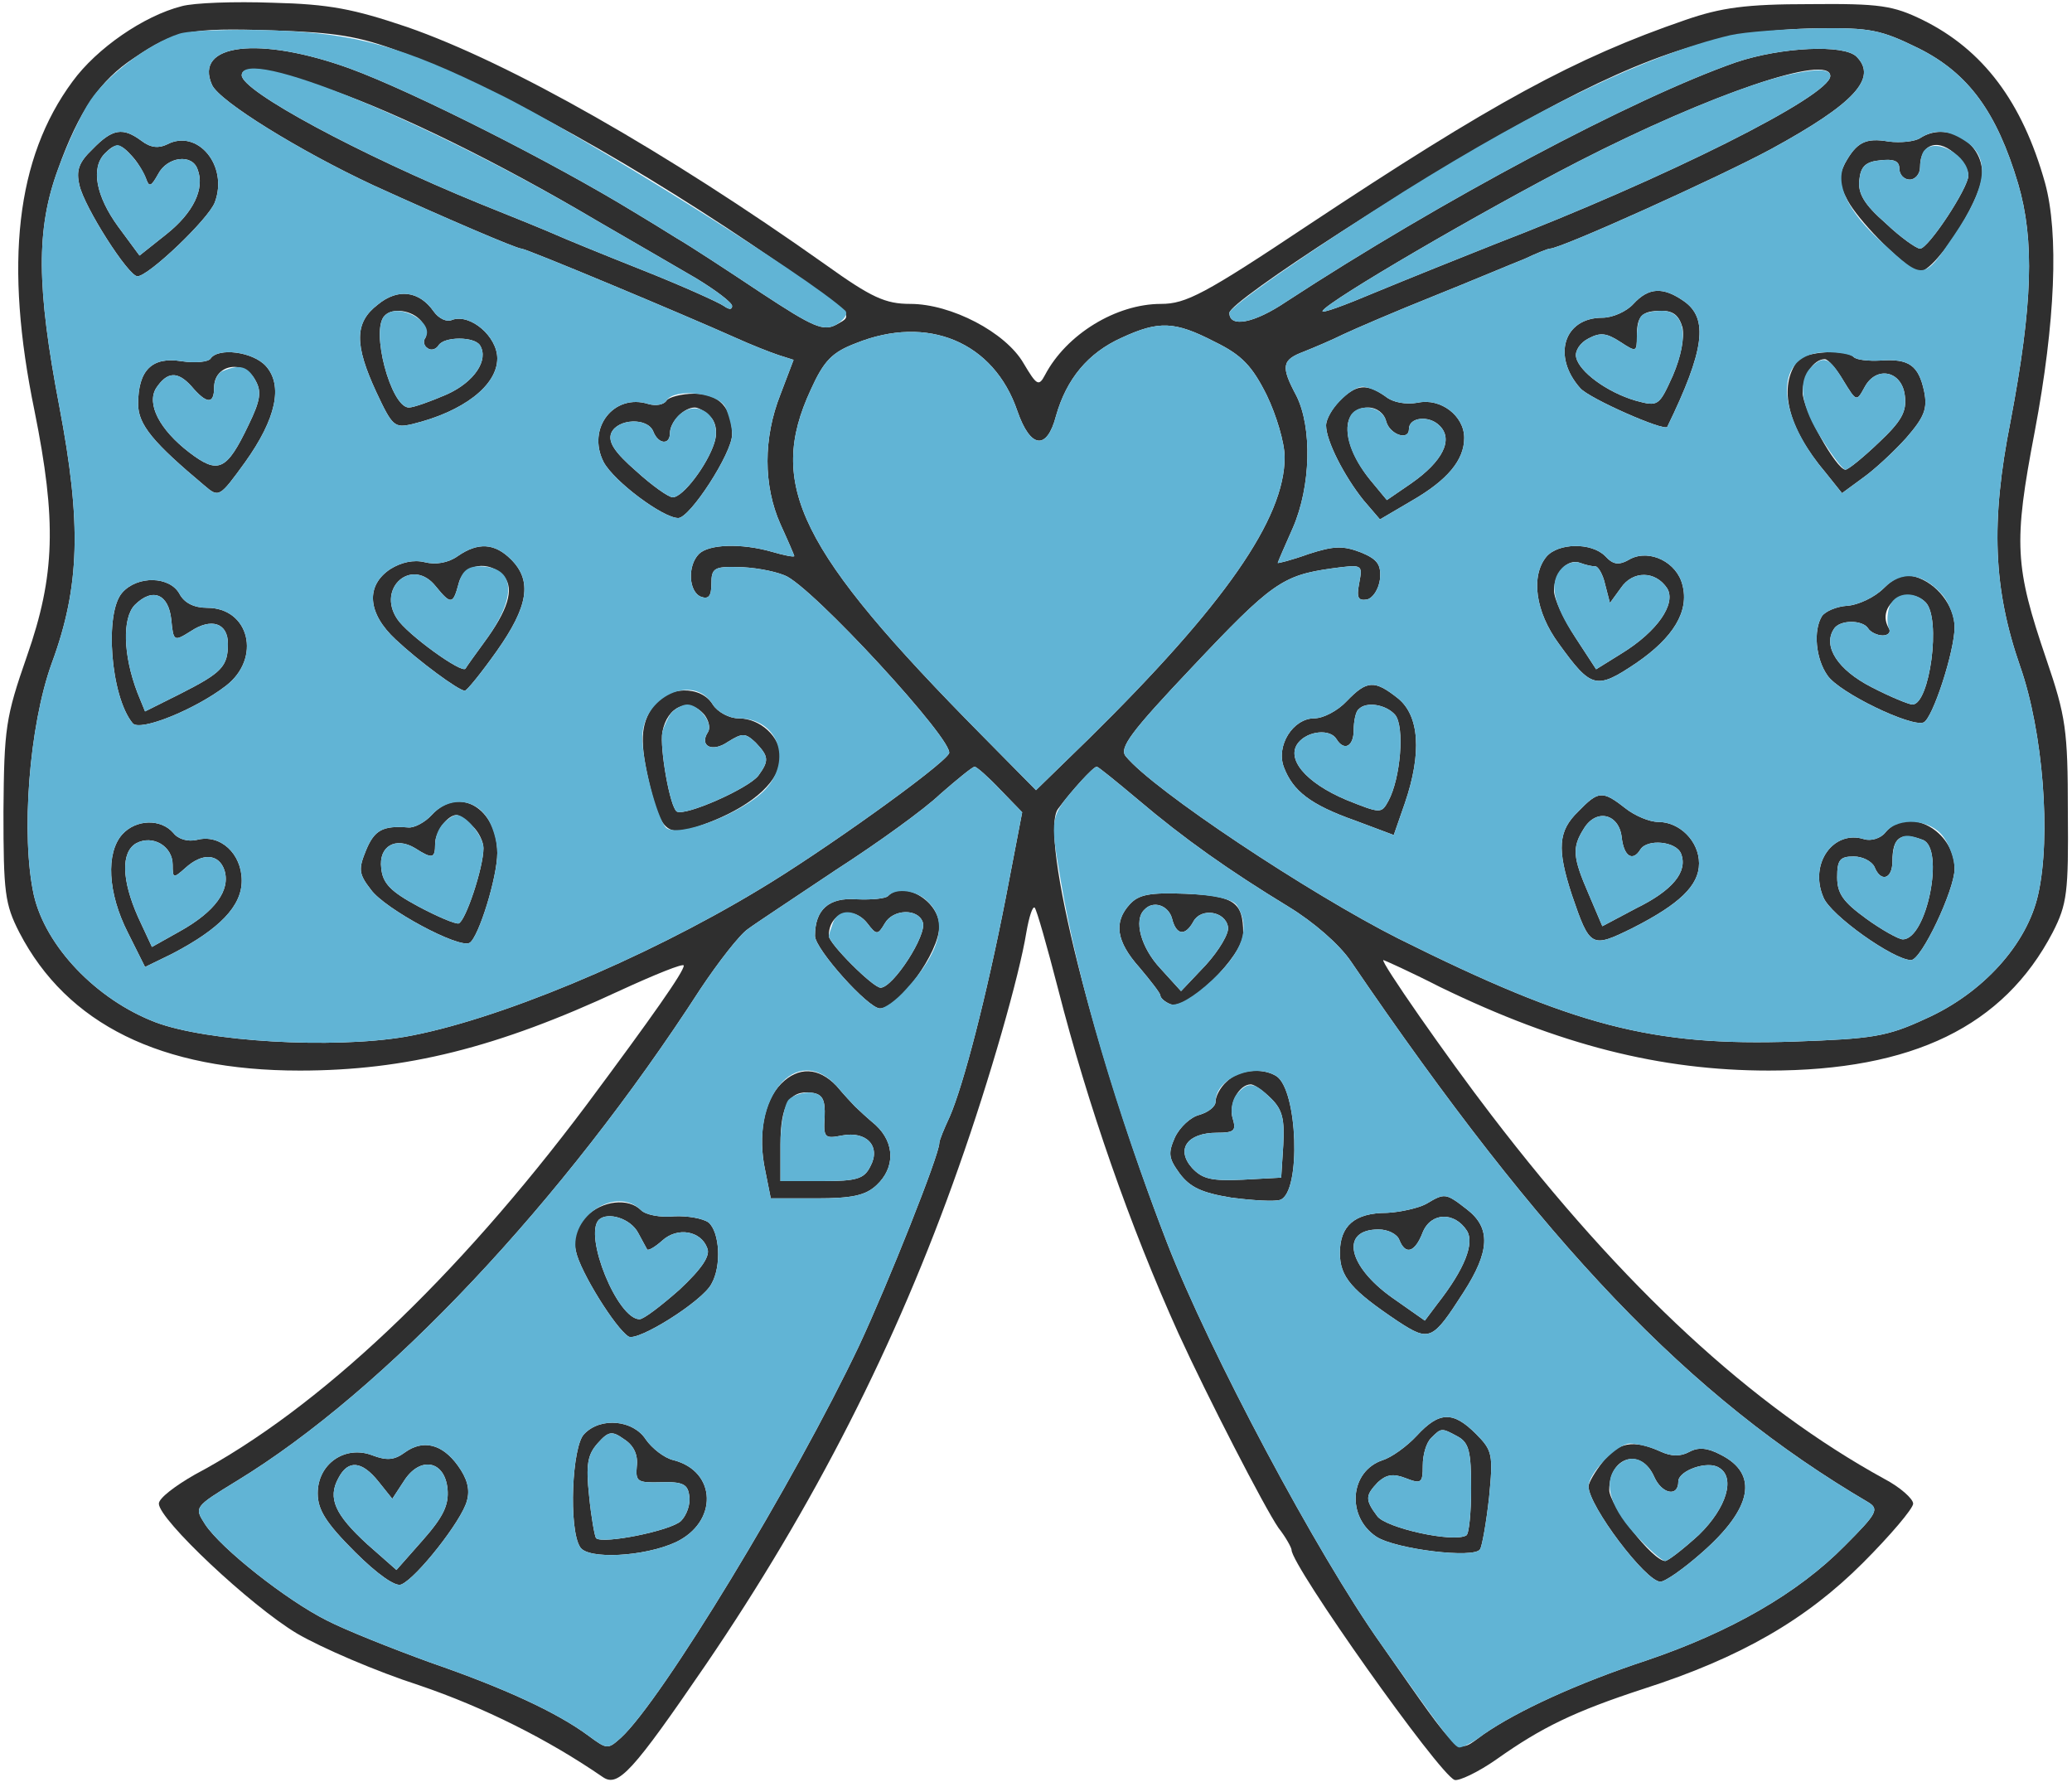 <!--?xml version="1.0" standalone="no"?-->

<svg version="1.0" xmlns="http://www.w3.org/2000/svg" width="300pt" height="258pt" viewBox="0 0 300 258" preserveAspectRatio="xMidYMid meet">
<g transform="translate(0,258) scale(0.1,-0.1)" fill="#2F2F2F" stroke="none">
<path d="M263 2571 c-55 -14 -123 -61 -158 -109 -82 -111 -99 -264 -55 -477
32 -159 30 -238 -11 -355 -31 -89 -33 -104 -34 -225 0 -117 2 -134 23 -175 69
-133 205 -200 406 -200 153 0 286 33 464 116 50 23 92 40 92 36 0 -9 -45 -73
-141 -202 -189 -252 -388 -440 -567 -535 -28 -16 -52 -34 -52 -42 0 -23 133
-148 200 -188 36 -21 115 -55 177 -75 94 -32 186 -78 266 -133 22 -15 43 8
149 163 156 229 276 464 366 720 45 127 88 278 98 340 4 23 9 38 12 36 3 -3
18 -56 34 -118 43 -168 104 -343 174 -498 42 -92 125 -253 145 -282 11 -14 19
-29 19 -32 0 -23 213 -324 236 -333 6 -2 34 11 61 30 65 46 112 69 213 102
140 45 235 100 317 182 40 40 73 79 73 86 0 7 -19 24 -42 36 -191 105 -377
276 -569 527 -63 82 -162 224 -156 224 1 0 39 -17 82 -39 173 -84 319 -121
476 -121 208 0 340 64 411 200 21 41 23 58 22 175 0 118 -3 138 -31 220 -46
135 -48 168 -17 330 30 159 35 287 15 360 -33 118 -90 193 -177 236 -43 21
-62 24 -164 23 -92 0 -128 -5 -180 -23 -160 -55 -279 -120 -546 -297 -150
-100 -177 -114 -213 -114 -65 0 -137 -44 -168 -103 -9 -17 -12 -15 -31 17 -26
45 -105 86 -164 86 -36 0 -56 9 -123 57 -230 163 -456 292 -606 344 -77 26
-112 33 -194 35 -55 2 -114 0 -132 -5z m317 -66 c141 -52 350 -169 545 -304
114 -80 111 -77 86 -91 -19 -10 -33 -4 -109 46 -48 32 -103 68 -122 79 -19 12
-47 29 -62 38 -116 71 -319 174 -412 208 -130 47 -226 36 -199 -24 11 -24 128
-96 233 -145 103 -47 208 -92 215 -92 7 0 234 -95 310 -129 22 -10 50 -21 62
-25 l22 -7 -19 -50 c-25 -63 -25 -132 0 -188 11 -24 20 -45 20 -46 0 -2 -15 1
-32 6 -45 13 -92 11 -106 -3 -17 -17 -15 -55 3 -62 11 -4 15 1 15 19 0 22 4
25 38 24 20 0 51 -5 68 -12 38 -14 248 -242 238 -258 -11 -19 -186 -144 -275
-197 -169 -102 -382 -190 -512 -213 -106 -18 -288 -7 -362 21 -86 33 -159 110
-176 184 -19 86 -7 245 26 336 41 111 43 203 11 371 -33 173 -34 257 -2 344
30 84 61 129 110 161 59 40 81 44 201 40 90 -3 124 -8 185 -31z m2198 5 c72
-36 113 -92 144 -196 24 -82 21 -175 -11 -344 -29 -146 -25 -243 14 -355 33
-94 45 -246 26 -330 -16 -72 -80 -143 -163 -180 -56 -26 -77 -29 -190 -33
-206 -7 -318 22 -573 149 -129 65 -355 215 -395 264 -10 12 7 35 96 129 115
122 131 133 202 143 45 6 45 6 40 -21 -4 -21 -2 -26 11 -24 9 2 17 15 19 29 2
21 -3 29 -27 39 -26 10 -39 10 -76 -2 -25 -9 -45 -14 -45 -13 0 1 10 24 22 51
26 60 28 145 5 191 -23 43 -21 52 11 64 15 6 41 17 57 25 17 8 75 33 130 55
55 22 114 47 132 54 17 8 34 15 37 15 16 0 246 104 320 144 121 66 155 103
124 134 -18 18 -108 14 -174 -8 -149 -52 -427 -200 -652 -347 -46 -31 -82 -38
-82 -16 0 17 280 198 445 287 167 91 272 123 406 125 77 1 92 -2 147 -29z
m-2296 -61 c96 -34 238 -103 383 -189 50 -29 114 -66 143 -83 28 -17 52 -35
52 -40 0 -6 -5 -5 -12 0 -7 5 -60 29 -118 52 -58 23 -114 46 -125 51 -11 5
-60 25 -110 45 -174 71 -345 163 -345 186 0 16 40 10 132 -22z m2168 21 c0
-29 -240 -149 -487 -244 -48 -19 -125 -50 -171 -69 -45 -19 -80 -32 -77 -27 9
15 230 144 370 216 191 98 365 157 365 124z m-891 -385 c39 -19 54 -35 75 -77
14 -29 26 -69 26 -90 0 -89 -87 -214 -284 -408 l-76 -74 -78 79 c-266 269
-312 363 -248 501 19 42 31 54 65 67 104 42 200 2 234 -98 19 -55 43 -57 56
-7 15 53 46 91 95 113 54 25 77 24 135 -6z m-311 -648 l32 -33 -24 -125 c-28
-143 -61 -270 -81 -316 -8 -17 -15 -34 -15 -38 0 -17 -74 -203 -116 -293 -94
-198 -286 -514 -345 -568 -19 -17 -20 -17 -47 3 -46 34 -122 69 -229 106 -55
20 -123 47 -150 61 -58 29 -153 104 -176 139 -16 25 -16 25 46 63 215 131 472
404 671 712 26 39 57 79 69 87 12 9 70 47 128 86 59 38 127 87 150 109 24 21
46 39 50 40 3 0 20 -15 37 -33z m200 -15 c66 -56 131 -102 218 -155 36 -22 73
-54 90 -79 280 -411 490 -631 749 -783 16 -10 13 -16 -34 -63 -68 -69 -166
-125 -287 -166 -100 -33 -187 -73 -236 -107 -41 -29 -29 -40 -148 130 -93 131
-249 424 -310 581 -106 274 -186 592 -158 629 20 27 51 61 56 61 2 0 29 -22
60 -48z" id="node1" class="node"></path>
<path d="M134 2364 c-20 -19 -24 -31 -19 -52 7 -32 71 -132 84 -132 16 0 103
83 112 107 20 53 -25 107 -69 84 -12 -6 -24 -5 -37 5 -27 20 -42 18 -71 -12z
m58 -11 c9 -10 17 -25 20 -33 4 -11 7 -10 17 8 13 25 49 30 57 7 11 -28 -6
-63 -45 -94 l-39 -31 -31 42 c-32 44 -40 85 -19 106 16 16 22 15 40 -5z" id="node2" class="node"></path>
<path d="M547 2139 c-34 -26 -34 -58 -2 -127 23 -49 26 -52 52 -46 74 18 123
56 123 95 0 32 -39 65 -65 56 -8 -4 -20 2 -27 12 -21 30 -52 34 -81 10z m63
-24 c6 -8 9 -19 6 -24 -4 -5 -2 -12 3 -15 5 -4 12 -2 16 4 8 13 52 13 60 0 13
-21 -8 -53 -48 -71 -23 -10 -48 -19 -55 -19 -26 0 -56 113 -35 133 11 12 40 8
53 -8z" id="node3" class="node"></path>
<path d="M305 2061 c-3 -5 -22 -7 -42 -4 -43 7 -63 -13 -63 -62 0 -30 22 -56
96 -118 21 -18 22 -17 59 34 45 63 55 111 30 139 -19 21 -69 27 -80 11z m65
-32 c9 -16 7 -29 -10 -64 -32 -67 -44 -72 -86 -40 -43 33 -62 70 -48 93 16 24
31 25 51 3 22 -26 33 -27 33 -2 0 34 44 41 60 10z" id="node4" class="node"></path>
<path d="M965 2000 c-4 -6 -15 -8 -26 -5 -50 16 -90 -35 -65 -84 15 -28 86
-81 108 -81 17 0 78 94 78 121 0 39 -19 59 -55 59 -18 0 -37 -5 -40 -10z m65
-25 c7 -8 9 -23 4 -37 -10 -31 -45 -78 -60 -78 -6 0 -30 17 -53 38 -31 27 -41
42 -36 55 9 21 53 23 61 2 7 -18 24 -20 24 -2 0 16 20 37 36 37 6 0 17 -7 24
-15z" id="node5" class="node"></path>
<path d="M663 1775 c-14 -10 -32 -13 -48 -9 -16 4 -34 0 -50 -10 -36 -24 -33
-64 8 -102 33 -31 91 -74 100 -74 3 0 24 26 46 57 46 65 52 102 21 133 -24 24
-48 25 -77 5z m67 -30 c15 -18 5 -49 -29 -95 -14 -19 -26 -36 -27 -38 -5 -8
-85 50 -99 72 -30 45 22 90 56 47 22 -27 25 -26 33 4 7 29 45 35 66 10z" id="node6" class="node"></path>
<path d="M177 1722 c-26 -29 -17 -150 15 -189 10 -13 91 20 135 54 52 40 34
113 -27 113 -19 0 -33 7 -40 20 -14 26 -61 27 -83 2z m71 -39 c3 -32 4 -32 28
-17 30 20 54 12 54 -18 0 -33 -9 -42 -68 -72 l-52 -26 -11 27 c-21 55 -22 108
-4 127 26 26 49 16 53 -21z" id="node7" class="node"></path>
<path d="M946 1558 c-19 -27 -20 -53 -5 -116 18 -72 26 -76 90 -51 62 25 99
60 99 93 0 29 -29 56 -61 56 -13 0 -30 9 -37 20 -17 28 -66 27 -86 -2z m74
-13 c6 -8 9 -19 5 -25 -13 -20 6 -30 29 -14 21 13 25 13 40 -1 19 -20 20 -26
4 -48 -15 -19 -106 -59 -118 -52 -10 6 -25 92 -21 115 7 38 39 51 61 25z" id="node8" class="node"></path>
<path d="M625 1400 c-9 -10 -25 -19 -34 -18 -37 3 -49 -4 -61 -33 -11 -27 -11
-34 7 -57 20 -28 128 -86 143 -77 13 8 40 95 40 130 0 65 -56 98 -95 55z m59
-16 c9 -8 16 -23 16 -32 0 -28 -26 -106 -36 -109 -5 -1 -31 10 -59 25 -39 21
-51 33 -53 55 -4 32 21 46 49 29 25 -16 29 -15 29 6 0 18 18 42 31 42 4 0 15
-7 23 -16z" id="node9" class="node"></path>
<path d="M177 1372 c-24 -27 -21 -85 8 -142 l25 -50 39 19 c69 36 101 69 101
106 0 39 -31 68 -65 59 -13 -3 -27 1 -34 10 -18 21 -54 20 -74 -2z m73 -44 c0
-20 1 -20 18 -5 25 23 49 21 57 -3 9 -29 -14 -60 -64 -88 l-41 -23 -20 43
c-24 54 -25 94 -3 107 24 13 53 -4 53 -31z" id="node10" class="node"></path>
<path d="M2780 2380 c-8 -5 -28 -7 -45 -5 -34 6 -47 -1 -64 -32 -9 -18 -9 -29
4 -53 15 -28 71 -86 100 -103 20 -11 95 102 95 142 0 46 -52 76 -90 51z m54
-26 c9 -8 16 -21 16 -28 0 -18 -58 -106 -70 -106 -5 0 -28 16 -50 37 -31 27
-40 43 -38 62 2 20 9 27 31 29 19 2 27 -1 27 -12 0 -9 7 -16 15 -16 8 0 15 8
15 18 0 35 28 43 54 16z" id="node11" class="node"></path>
<path d="M2365 2140 c-10 -11 -30 -20 -45 -20 -56 0 -73 -56 -32 -102 13 -15
122 -63 126 -56 54 111 60 157 24 182 -30 21 -51 20 -73 -4z m71 -34 c3 -15
-2 -42 -14 -70 -20 -44 -21 -45 -54 -36 -41 12 -82 42 -86 63 -2 9 6 21 18 27
17 9 26 8 46 -5 23 -15 24 -15 24 8 0 30 7 37 36 37 17 0 25 -7 30 -24z" id="node12" class="node"></path>
<path d="M2603 2058 c-29 -38 -15 -97 40 -162 l24 -30 30 22 c17 12 45 38 63
58 26 30 31 42 26 67 -8 38 -22 48 -63 45 -18 -1 -35 1 -39 5 -12 12 -71 8
-81 -5z m66 -29 c19 -31 19 -31 31 -9 17 31 54 23 58 -13 3 -23 -5 -37 -38
-68 -22 -21 -44 -39 -48 -39 -13 0 -62 87 -62 112 0 24 16 48 32 48 5 0 17
-14 27 -31z" id="node13" class="node"></path>
<path d="M1940 2000 c-11 -11 -20 -27 -20 -36 0 -22 26 -73 54 -108 l24 -28
46 27 c52 30 76 59 76 91 0 32 -34 58 -67 51 -17 -3 -36 0 -47 9 -27 19 -42
18 -66 -6z m67 -30 c5 -19 33 -29 33 -11 0 17 29 20 44 5 21 -20 5 -52 -41
-84 l-35 -24 -24 29 c-43 53 -44 105 -3 105 12 0 23 -8 26 -20z" id="node14" class="node"></path>
<path d="M2239 1774 c-23 -28 -16 -80 18 -126 47 -65 54 -67 112 -28 54 37 77
75 67 113 -8 33 -47 52 -75 38 -17 -10 -25 -9 -37 4 -20 20 -68 19 -85 -1z
m71 -14 c4 0 11 -12 14 -26 l7 -27 16 22 c17 25 50 25 67 -1 13 -22 -14 -62
-66 -94 l-37 -23 -30 46 c-17 26 -31 56 -31 68 0 26 20 47 38 40 8 -3 17 -5
22 -5z" id="node15" class="node"></path>
<path d="M2727 1728 c-13 -13 -37 -24 -52 -25 -16 -1 -32 -8 -37 -15 -13 -21
-9 -62 8 -86 17 -25 121 -75 139 -68 13 5 45 103 45 138 0 31 -26 64 -57 73
-16 4 -29 0 -46 -17z m61 -20 c23 -23 6 -148 -19 -148 -5 0 -32 11 -59 25 -49
25 -71 59 -55 84 8 14 42 14 50 1 3 -5 13 -10 21 -10 8 0 12 5 9 10 -20 33 26
65 53 38z" id="node16" class="node"></path>
<path d="M1950 1565 c-13 -14 -34 -25 -47 -25 -31 0 -56 -40 -44 -71 13 -34
38 -54 103 -77 l56 -21 16 46 c25 73 21 127 -10 152 -34 27 -45 26 -74 -4z
m70 -20 c14 -17 8 -92 -10 -125 -10 -18 -11 -18 -61 2 -59 25 -88 60 -69 83
14 17 46 20 55 5 11 -18 25 -11 25 13 0 13 3 27 7 30 11 12 40 7 53 -8z" id="node17" class="node"></path>
<path d="M2285 1405 c-29 -28 -31 -54 -9 -121 26 -76 28 -77 87 -48 69 35 97
62 97 94 0 32 -28 60 -59 60 -13 0 -34 9 -48 20 -33 26 -39 25 -68 -5z m63
-37 c3 -28 16 -36 27 -18 10 16 52 12 59 -6 10 -26 -12 -53 -65 -79 l-49 -26
-20 47 c-23 53 -24 67 -7 94 18 30 51 22 55 -12z" id="node18" class="node"></path>
<path d="M2730 1375 c-7 -9 -21 -13 -31 -10 -44 14 -80 -35 -59 -84 10 -26
102 -91 127 -91 15 0 63 102 63 132 0 56 -68 92 -100 53z m54 -11 c32 -12 6
-144 -29 -144 -6 0 -31 14 -53 30 -33 24 -42 36 -42 60 0 25 4 30 24 30 13 0
26 -7 30 -15 9 -23 26 -18 26 8 0 35 12 43 44 31z" id="node19" class="node"></path>
<path d="M1286 1283 c-3 -4 -24 -6 -46 -5 -40 3 -60 -15 -60 -53 0 -19 77
-105 94 -105 27 0 86 81 86 119 0 36 -51 67 -74 44z m-30 -40 c13 -17 15 -17
25 0 12 21 48 22 55 2 7 -18 -43 -95 -61 -95 -11 0 -75 64 -75 75 0 34 35 45
56 18z" id="node20" class="node"></path>
<path d="M1131 1011 c-25 -25 -34 -75 -23 -126 l8 -40 66 0 c51 0 71 4 87 19
27 25 27 61 -1 87 -13 11 -26 23 -30 27 -4 4 -16 17 -27 30 -26 27 -55 28 -80
3z m63 -48 c-2 -30 0 -32 25 -27 36 7 57 -16 41 -45 -9 -18 -20 -21 -70 -21
l-60 0 0 53 c0 57 13 79 45 75 16 -2 20 -10 19 -35z" id="node21" class="node"></path>
<path d="M849 819 c-16 -16 -20 -29 -15 -51 6 -29 57 -111 76 -123 13 -8 107
51 120 76 15 26 12 75 -4 89 -8 6 -31 10 -50 9 -20 -2 -41 2 -48 9 -18 18 -56
14 -79 -9z m75 -24 c6 -11 12 -22 13 -24 2 -2 12 4 22 13 22 20 56 14 65 -11
5 -11 -8 -30 -40 -60 -26 -23 -52 -43 -58 -43 -32 0 -81 121 -59 144 13 12 46
2 57 -19z" id="node22" class="node"></path>
<path d="M846 504 c-18 -17 -23 -138 -6 -164 11 -18 92 -14 138 7 62 29 60
103 -3 119 -13 3 -31 17 -40 30 -18 28 -65 33 -89 8z m76 -47 c-2 -22 1 -24
35 -23 32 1 39 -3 41 -20 2 -12 -4 -28 -12 -36 -14 -14 -113 -34 -123 -25 -2
3 -7 30 -10 61 -5 46 -2 60 12 76 16 18 21 19 39 6 14 -9 20 -23 18 -39z" id="node23" class="node"></path>
<path d="M586 477 c-15 -11 -26 -12 -47 -4 -39 15 -79 -12 -79 -55 0 -24 12
-43 54 -85 32 -32 59 -51 67 -47 22 9 88 93 95 121 5 17 0 33 -13 51 -23 32
-51 38 -77 19z m-38 -42 l20 -25 17 26 c23 36 59 30 63 -12 2 -23 -6 -40 -36
-74 l-38 -43 -42 37 c-47 43 -58 67 -42 96 14 27 34 25 58 -5z" id="node24" class="node"></path>
<path d="M1636 1271 c-24 -26 -20 -54 14 -92 16 -19 30 -37 30 -40 0 -4 7 -10
15 -13 24 -9 105 70 105 103 0 45 -13 54 -83 57 -52 2 -68 -1 -81 -15z m61
-21 c6 -24 19 -26 31 -4 11 20 46 15 50 -8 2 -9 -13 -34 -32 -55 l-36 -38 -30
33 c-28 30 -39 70 -23 85 13 14 35 6 40 -13z" id="node25" class="node"></path>
<path d="M1776 1014 c-9 -8 -16 -21 -16 -29 0 -7 -10 -15 -23 -19 -13 -3 -29
-18 -36 -33 -10 -23 -9 -30 7 -52 15 -20 32 -28 75 -35 31 -4 63 -6 71 -3 30
12 25 159 -6 179 -21 13 -55 9 -72 -8z m65 -25 c16 -16 19 -30 17 -67 l-3 -47
-56 -3 c-45 -2 -58 1 -73 17 -24 27 -7 51 36 51 25 0 28 3 23 20 -7 21 9 50
26 50 5 0 18 -9 30 -21z" id="node26" class="node"></path>
<path d="M2065 837 c-11 -6 -37 -12 -57 -13 -47 0 -68 -19 -68 -58 0 -35 17
-54 84 -99 46 -30 50 -28 95 42 38 59 40 93 5 120 -31 24 -32 24 -59 8z m59
-39 c11 -18 -3 -55 -43 -106 l-18 -24 -47 33 c-65 46 -76 99 -20 99 14 0 27
-7 30 -15 9 -23 23 -18 34 11 12 29 46 30 64 2z" id="node27" class="node"></path>
<path d="M2051 501 c-14 -15 -36 -31 -49 -35 -48 -16 -53 -82 -9 -111 28 -18
142 -32 150 -18 3 5 9 39 13 75 6 62 5 68 -19 92 -33 33 -53 33 -86 -3z m60
-1 c16 -9 19 -22 19 -75 0 -35 -3 -66 -7 -68 -19 -11 -117 11 -129 28 -18 24
-17 30 1 49 12 11 22 13 40 6 23 -9 25 -7 25 18 0 16 5 33 12 40 15 15 15 15
39 2z" id="node28" class="node"></path>
<path d="M2321 464 c-12 -15 -21 -31 -21 -36 0 -28 83 -138 104 -138 7 0 34
19 60 42 73 64 83 114 27 142 -19 10 -32 11 -45 4 -13 -7 -26 -7 -43 1 -38 17
-60 13 -82 -15z m74 -22 c11 -25 35 -30 35 -7 0 16 43 31 59 20 24 -14 11 -58
-29 -97 -23 -21 -45 -38 -49 -38 -18 0 -81 81 -81 103 0 48 46 62 65 19z" id="node29" class="node"></path>
</g>
<g transform="translate(0,258) scale(0.1,-0.1)" fill="#61B4D5" stroke="none">



<path d="M259 2531 c-43 -14 -103 -59 -128 -96 -13 -19 -34 -64 -47 -100 -32
-87 -31 -171 2 -344 32 -168 30 -260 -11 -371 -33 -91 -45 -250 -26 -336 17
-74 90 -151 176 -184 74 -28 256 -39 362 -21 130 23 343 111 512 213 89 53
264 178 275 197 10 16 -200 244 -238 258 -17 7 -48 12 -68 12 -34 1 -38 -2
-38 -24 0 -18 -4 -23 -15 -19 -18 7 -20 45 -3 62 14 14 61 16 106 3 17 -5 32
-8 32 -6 0 1 -9 22 -20 46 -25 56 -25 125 0 188 l19 50 -22 7 c-12 4 -40 15
-62 25 -76 34 -303 129 -310 129 -7 0 -112 45 -215 92 -105 49 -222 121 -233
145 -27 60 69 71 199 24 93 -34 296 -137 412 -208 15 -9 43 -26 62 -38 19 -11
74 -47 122 -79 76 -50 90 -56 109 -46 11 7 17 15 13 20 -52 49 -387 258 -504
315 -139 69 -207 87 -325 91 -60 2 -122 0 -136 -5z m-54 -155 c13 -10 25 -11
37 -5 44 23 89 -31 69 -84 -9 -24 -96 -107 -112 -107 -13 0 -77 100 -84 132
-5 21 -1 33 19 52 29 30 44 32 71 12z m423 -247 c7 -10 19 -16 27 -12 26 9 65
-24 65 -56 0 -39 -49 -77 -123 -95 -26 -6 -29 -3 -52 46 -32 69 -32 101 2 127
29 24 60 20 81 -10z m-243 -79 c25 -28 15 -76 -30 -139 -37 -51 -38 -52 -59
-34 -74 62 -96 88 -96 118 0 49 20 69 63 62 20 -3 39 -1 42 4 11 16 61 10 80
-11z m665 -59 c5 -11 10 -29 10 -40 0 -27 -61 -121 -78 -121 -22 0 -93 53
-108 81 -25 49 15 100 65 84 11 -3 22 -1 26 5 11 18 73 12 85 -9z m-310 -221
c31 -31 25 -68 -21 -133 -22 -31 -43 -57 -46 -57 -9 0 -67 43 -100 74 -41 38
-44 78 -8 102 16 10 34 14 50 10 16 -4 34 -1 48 9 29 20 53 19 77 -5z m-480
-50 c7 -13 21 -20 40 -20 61 0 79 -73 27 -113 -44 -34 -125 -67 -135 -54 -32
39 -41 160 -15 189 22 25 69 24 83 -2z m772 -160 c7 -11 24 -20 37 -20 57 0
79 -60 39 -103 -33 -35 -128 -71 -144 -55 -13 15 -34 95 -34 130 0 59 74 94
102 48z m-328 -162 c9 -12 16 -36 16 -53 0 -35 -27 -122 -40 -130 -15 -9 -123
49 -143 77 -18 23 -18 30 -7 57 12 29 24 36 61 33 9 -1 25 8 34 18 24 26 60
25 79 -2z m-453 -24 c7 -9 21 -13 34 -10 34 9 65 -20 65 -59 0 -37 -32 -70
-101 -106 l-39 -19 -25 50 c-29 57 -32 115 -8 142 20 22 56 23 74 2z" id="node33" class="node"></path>
<path d="M152 2358 c-21 -21 -13 -62 19 -106 l31 -42 39 31 c39 31 56 66 45
94 -8 23 -44 18 -57 -7 -10 -18 -13 -19 -17 -8 -5 18 -32 50 -42 50 -3 0 -11
-5 -18 -12z" id="node34" class="node"></path>
<path d="M557 2123 c-21 -20 9 -133 35 -133 7 0 32 9 55 19 40 18 61 50 48 71
-8 13 -52 13 -60 0 -4 -6 -11 -8 -16 -4 -5 3 -7 10 -3 15 14 23 -40 52 -59 32z" id="node35" class="node"></path>
<path d="M323 2043 c-7 -2 -13 -13 -13 -24 0 -25 -11 -24 -33 2 -20 22 -35 21
-51 -3 -14 -23 5 -60 48 -93 42 -32 54 -27 86 40 17 35 19 48 10 64 -11 21
-23 24 -47 14z" id="node36" class="node"></path>
<path d="M982 1978 c-7 -7 -12 -18 -12 -25 0 -18 -17 -16 -24 2 -8 21 -52 19
-61 -2 -5 -13 5 -28 36 -55 23 -21 47 -38 53 -38 15 0 50 47 60 78 13 39 -25
67 -52 40z" id="node37" class="node"></path>
<path d="M664 1735 c-8 -30 -11 -31 -33 -4 -34 43 -86 -2 -56 -47 14 -22 94
-80 99 -72 1 2 13 19 27 38 49 66 46 110 -7 110 -17 0 -25 -7 -30 -25z" id="node38" class="node"></path>
<path d="M195 1704 c-18 -19 -17 -72 4 -127 l11 -27 52 26 c59 30 68 39 68 72
0 30 -24 38 -54 18 -24 -15 -25 -15 -28 17 -4 37 -27 47 -53 21z" id="node39" class="node"></path>
<path d="M972 1548 c-5 -7 -11 -20 -13 -28 -4 -23 11 -109 21 -115 12 -7 103
33 118 52 16 22 15 28 -4 48 -15 14 -19 14 -40 1 -23 -16 -42 -6 -29 14 8 13
-13 40 -30 40 -7 0 -17 -6 -23 -12z" id="node40" class="node"></path>
<path d="M642 1388 c-7 -7 -12 -20 -12 -30 0 -21 -4 -22 -29 -6 -28 17 -53 3
-49 -29 2 -22 14 -34 53 -55 28 -15 54 -26 59 -25 10 3 36 81 36 109 0 17 -25
48 -39 48 -4 0 -12 -5 -19 -12z" id="node41" class="node"></path>
<path d="M197 1359 c-22 -13 -21 -53 3 -107 l20 -43 41 23 c50 28 73 59 64 88
-8 24 -32 26 -57 3 -17 -15 -18 -15 -18 5 0 27 -29 44 -53 31z" id="node42" class="node"></path>
<path d="M2505 2529 c-118 -28 -275 -103 -472 -226 -133 -84 -253 -167 -253
-176 0 -22 36 -15 82 16 225 147 503 295 652 347 66 22 156 26 174 8 31 -31
-3 -68 -124 -134 -74 -40 -304 -144 -320 -144 -3 0 -20 -7 -37 -15 -18 -7 -77
-32 -132 -54 -55 -22 -113 -47 -130 -55 -16 -8 -42 -19 -57 -25 -32 -12 -34
-21 -11 -64 23 -46 21 -131 -5 -191 -12 -27 -22 -50 -22 -51 0 -1 20 4 45 13
37 12 50 12 76 2 24 -10 29 -18 27 -39 -2 -14 -10 -27 -19 -29 -13 -2 -15 3
-11 24 5 27 5 27 -40 21 -71 -10 -87 -21 -202 -143 -89 -94 -106 -117 -96
-129 40 -49 266 -199 395 -264 255 -127 367 -156 573 -149 113 4 134 7 190 33
83 37 147 108 163 180 19 84 7 236 -26 330 -39 112 -43 209 -14 355 32 169 35
262 11 344 -31 104 -72 160 -144 196 -55 27 -70 30 -147 29 -47 -1 -104 -5
-126 -10z m343 -155 c34 -24 28 -66 -19 -135 -44 -65 -44 -65 -103 -11 -51 46
-70 86 -55 115 17 31 30 38 64 32 17 -2 37 0 45 5 22 14 42 12 68 -6z m-410
-230 c36 -25 30 -71 -24 -182 -4 -7 -113 41 -126 56 -41 46 -24 102 32 102 15
0 35 9 45 20 22 24 43 25 73 4z m246 -81 c4 -4 21 -6 39 -5 41 3 55 -7 63 -45
5 -25 0 -37 -26 -67 -18 -20 -46 -46 -63 -58 l-30 -22 -24 30 c-75 89 -74 174
2 174 17 0 35 -3 39 -7z m-678 -57 c11 -9 30 -12 47 -9 33 7 67 -19 67 -51 0
-32 -24 -61 -76 -91 l-46 -27 -24 28 c-28 35 -54 86 -54 108 0 19 35 56 53 56
7 0 22 -6 33 -14z m318 -231 c12 -13 20 -14 37 -4 28 14 67 -5 75 -38 10 -38
-13 -76 -67 -113 -58 -39 -65 -37 -112 28 -34 46 -41 98 -18 126 17 20 65 21
85 1z m489 -57 c9 -11 17 -32 17 -46 0 -35 -32 -133 -45 -138 -18 -7 -122 43
-139 68 -17 24 -21 65 -8 86 5 7 21 14 37 15 15 1 39 12 52 25 27 27 57 23 86
-10z m-789 -149 c31 -25 35 -79 10 -152 l-16 -46 -56 21 c-65 23 -90 43 -103
77 -12 31 13 71 44 71 13 0 34 11 47 25 29 30 40 31 74 4z m329 -159 c14 -11
35 -20 48 -20 31 0 59 -28 59 -60 0 -32 -28 -59 -97 -94 -59 -29 -61 -28 -87
48 -22 67 -20 93 9 121 29 30 35 31 68 5z m461 -42 c9 -12 16 -33 16 -46 0
-30 -48 -132 -63 -132 -25 0 -117 65 -127 91 -21 49 15 98 59 84 10 -3 24 1
31 10 19 23 66 19 84 -7z" id="node43" class="node"></path>
<path d="M2787 2363 c-4 -3 -7 -15 -7 -25 0 -10 -7 -18 -15 -18 -8 0 -15 7
-15 16 0 11 -8 14 -27 12 -22 -2 -29 -9 -31 -29 -2 -19 7 -35 38 -62 22 -21
45 -37 50 -37 12 0 70 88 70 106 0 28 -46 55 -63 37z" id="node44" class="node"></path>
<path d="M2377 2123 c-4 -3 -7 -17 -7 -30 0 -23 -1 -23 -24 -8 -20 13 -29 14
-46 5 -12 -6 -20 -18 -18 -27 4 -21 45 -51 86 -63 33 -9 34 -8 54 36 24 56 18
94 -16 94 -12 0 -26 -3 -29 -7z" id="node45" class="node"></path>
<path d="M2622 2048 c-20 -20 -14 -58 16 -104 15 -24 30 -44 34 -44 4 0 26 18
48 39 33 31 41 45 38 68 -4 36 -41 44 -58 13 -12 -22 -12 -22 -31 9 -20 34
-29 37 -47 19z" id="node46" class="node"></path>
<path d="M1954 1975 c-9 -22 2 -56 30 -90 l24 -29 35 24 c46 32 62 64 41 84
-15 15 -44 12 -44 -5 0 -18 -28 -8 -33 11 -6 24 -45 27 -53 5z" id="node47" class="node"></path>
<path d="M2262 1758 c-20 -20 -14 -52 19 -101 l30 -46 37 23 c52 32 79 72 66
94 -17 26 -50 26 -67 1 l-16 -22 -7 27 c-3 14 -10 26 -14 26 -5 0 -14 2 -22 5
-7 3 -19 0 -26 -7z" id="node48" class="node"></path>
<path d="M2735 1700 c-3 -11 -3 -24 0 -30 3 -5 -1 -10 -9 -10 -8 0 -18 5 -21
10 -8 13 -42 13 -50 -1 -16 -25 6 -59 55 -84 27 -14 54 -25 59 -25 25 0 42
125 19 148 -18 18 -46 14 -53 -8z" id="node49" class="node"></path>
<path d="M1967 1553 c-4 -3 -7 -17 -7 -30 0 -24 -14 -31 -25 -13 -9 15 -41 12
-55 -5 -19 -23 10 -58 69 -83 50 -20 51 -20 61 -2 18 33 24 108 10 125 -13 15
-42 20 -53 8z" id="node50" class="node"></path>
<path d="M2293 1380 c-17 -27 -16 -41 7 -94 l20 -47 49 26 c53 26 75 53 65 79
-7 18 -49 22 -59 6 -11 -18 -24 -10 -27 18 -4 34 -37 42 -55 12z" id="node51" class="node"></path>
<path d="M2747 1363 c-4 -3 -7 -17 -7 -30 0 -26 -17 -31 -26 -8 -4 8 -17 15
-30 15 -20 0 -24 -5 -24 -30 0 -24 9 -36 42 -60 22 -16 47 -30 53 -30 35 0 61
132 29 144 -20 8 -29 8 -37 -1z" id="node52" class="node"></path>
<path d="M350 2471 c0 -23 171 -115 345 -186 50 -20 99 -40 110 -45 11 -5 67
-28 125 -51 58 -23 111 -47 118 -52 7 -5 12 -6 12 0 0 5 -24 23 -52 40 -29 17
-93 54 -143 83 -245 145 -515 255 -515 211z" id="node53" class="node"></path>
<path d="M2595 2473 c-63 -13 -187 -64 -310 -127 -140 -72 -361 -201 -370
-216 -3 -5 32 8 77 27 46 19 123 50 171 69 247 95 487 215 487 244 0 10 -18
11 -55 3z" id="node54" class="node"></path>
<path d="M1624 2091 c-49 -22 -80 -60 -95 -113 -13 -50 -37 -48 -56 7 -34 100
-130 140 -234 98 -34 -13 -46 -25 -65 -67 -64 -138 -18 -232 248 -501 l78 -79
76 74 c197 194 284 319 284 408 0 21 -12 61 -26 90 -21 42 -36 58 -75 77 -58
30 -81 31 -135 6z" id="node55" class="node"></path>
<path d="M1361 1430 c-23 -22 -91 -71 -150 -109 -58 -39 -116 -77 -128 -86
-12 -8 -43 -48 -69 -87 -199 -308 -456 -581 -671 -712 -62 -38 -62 -38 -46
-63 23 -35 118 -110 176 -139 27 -14 95 -41 150 -61 107 -37 183 -72 229 -106
27 -20 28 -20 47 -3 59 54 251 370 345 568 42 90 116 276 116 293 0 4 7 21 15
38 20 46 53 173 81 316 l24 125 -32 33 c-17 18 -34 33 -37 33 -4 -1 -26 -19
-50 -40z m-17 -156 c29 -28 17 -73 -32 -126 -14 -16 -31 -28 -38 -28 -17 0
-94 86 -94 105 0 38 20 56 60 53 22 -1 43 1 46 5 12 12 42 8 58 -9z m-133
-266 c11 -13 23 -26 27 -30 4 -4 17 -16 30 -27 28 -26 28 -62 1 -87 -16 -15
-36 -19 -87 -19 l-66 0 -8 40 c-23 105 45 186 103 123z m-283 -180 c7 -7 28
-11 48 -9 19 1 42 -3 50 -9 16 -14 19 -63 4 -89 -13 -25 -107 -84 -120 -76
-19 12 -70 94 -76 123 -10 52 59 95 94 60z m7 -332 c9 -13 27 -27 40 -30 63
-16 65 -90 3 -119 -46 -21 -127 -25 -138 -7 -17 26 -12 147 6 164 24 25 71 20
89 -8z m-272 -38 c13 -18 18 -34 13 -51 -7 -28 -73 -112 -95 -121 -8 -4 -35
15 -67 47 -42 42 -54 61 -54 85 0 43 40 70 79 55 21 -8 32 -7 47 4 26 19 54
13 77 -19z" id="node56" class="node"></path>
<path d="M1206 1244 c-3 -9 -6 -17 -6 -19 0 -11 64 -75 75 -75 18 0 68 77 61
95 -7 20 -43 19 -55 -2 -10 -17 -12 -17 -25 0 -17 21 -42 22 -50 1z" id="node57" class="node"></path>
<path d="M1142 988 c-6 -6 -12 -36 -12 -65 l0 -53 60 0 c50 0 61 3 70 21 16
29 -5 52 -41 45 -25 -5 -27 -3 -25 27 1 25 -3 33 -19 35 -11 1 -26 -3 -33 -10z" id="node58" class="node"></path>
<path d="M867 814 c-22 -23 27 -144 59 -144 6 0 32 20 58 43 32 30 45 49 40
60 -9 25 -43 31 -65 11 -10 -9 -20 -15 -22 -13 -1 2 -7 13 -13 24 -11 21 -44
31 -57 19z" id="node59" class="node"></path>
<path d="M865 490 c-14 -16 -17 -30 -12 -76 3 -31 8 -58 10 -61 10 -9 109 11
123 25 8 8 14 24 12 36 -2 17 -9 21 -41 20 -34 -1 -37 1 -35 23 2 16 -4 30
-18 39 -18 13 -23 12 -39 -6z" id="node60" class="node"></path>
<path d="M490 440 c-16 -29 -5 -53 42 -96 l42 -37 38 43 c30 34 38 51 36 74
-4 42 -40 48 -63 12 l-17 -26 -20 25 c-24 30 -44 32 -58 5z" id="node61" class="node"></path>
<path d="M1564 1448 c-45 -51 -44 -50 -28 -144 24 -143 80 -333 154 -524 61
-157 217 -450 310 -581 88 -125 106 -149 113 -149 5 0 21 8 35 19 49 34 136
74 236 107 121 41 219 97 287 166 47 47 50 53 34 63 -259 152 -469 372 -749
783 -17 25 -54 57 -90 79 -87 53 -152 99 -218 155 -31 26 -58 48 -60 48 -3 0
-13 -10 -24 -22z m227 -179 c20 -32 9 -66 -36 -108 -27 -25 -50 -38 -60 -35
-8 3 -15 9 -15 13 0 3 -14 21 -30 40 -34 38 -38 66 -14 92 13 14 29 17 81 15
42 -2 68 -8 74 -17z m57 -247 c31 -20 36 -167 6 -179 -8 -3 -40 -1 -71 3 -43
7 -60 15 -75 35 -16 22 -17 29 -7 52 7 15 23 30 36 33 13 4 23 12 23 19 0 34
56 57 88 37z m276 -193 c35 -27 33 -61 -5 -120 -45 -70 -49 -72 -95 -42 -67
45 -84 64 -84 99 0 39 21 58 68 58 20 1 46 7 57 13 27 16 28 16 59 -8z m13
-325 c24 -24 25 -30 19 -92 -4 -36 -10 -70 -13 -75 -8 -14 -122 0 -150 18 -44
29 -39 95 9 111 13 4 35 20 49 35 33 36 53 36 86 3z m266 -25 c17 -8 30 -8 43
-1 13 7 26 6 45 -4 56 -28 46 -78 -27 -142 -26 -23 -53 -42 -60 -42 -21 0
-104 110 -104 138 0 19 42 62 60 62 11 0 30 -5 43 -11z" id="node62" class="node"></path>
<path d="M1657 1263 c-16 -15 -5 -55 23 -85 l30 -33 36 38 c19 21 34 46 32 55
-4 23 -39 28 -50 8 -12 -22 -25 -20 -31 4 -5 19 -27 27 -40 13z" id="node63" class="node"></path>
<path d="M1790 995 c-6 -8 -9 -23 -5 -35 5 -17 2 -20 -23 -20 -43 0 -60 -24
-36 -51 15 -16 28 -19 73 -17 l56 3 3 47 c2 37 -1 51 -17 67 -25 25 -34 26
-51 6z" id="node64" class="node"></path>
<path d="M2060 796 c-11 -29 -25 -34 -34 -11 -3 8 -16 15 -30 15 -56 0 -45
-53 20 -99 l47 -33 18 24 c40 51 54 88 43 106 -18 28 -52 27 -64 -2z" id="node65" class="node"></path>
<path d="M2072 498 c-7 -7 -12 -24 -12 -40 0 -25 -2 -27 -25 -18 -18 7 -28 5
-40 -6 -18 -19 -19 -25 -1 -49 12 -17 110 -39 129 -28 4 2 7 33 7 68 0 53 -3
66 -19 75 -24 13 -24 13 -39 -2z" id="node66" class="node"></path>
<path d="M2342 458 c-21 -21 -13 -57 24 -98 20 -22 40 -40 45 -40 4 0 26 17
49 38 40 39 53 83 29 97 -16 11 -59 -4 -59 -20 0 -23 -24 -18 -35 7 -12 27
-35 34 -53 16z" id="node67" class="node"></path>



</g>
</svg>